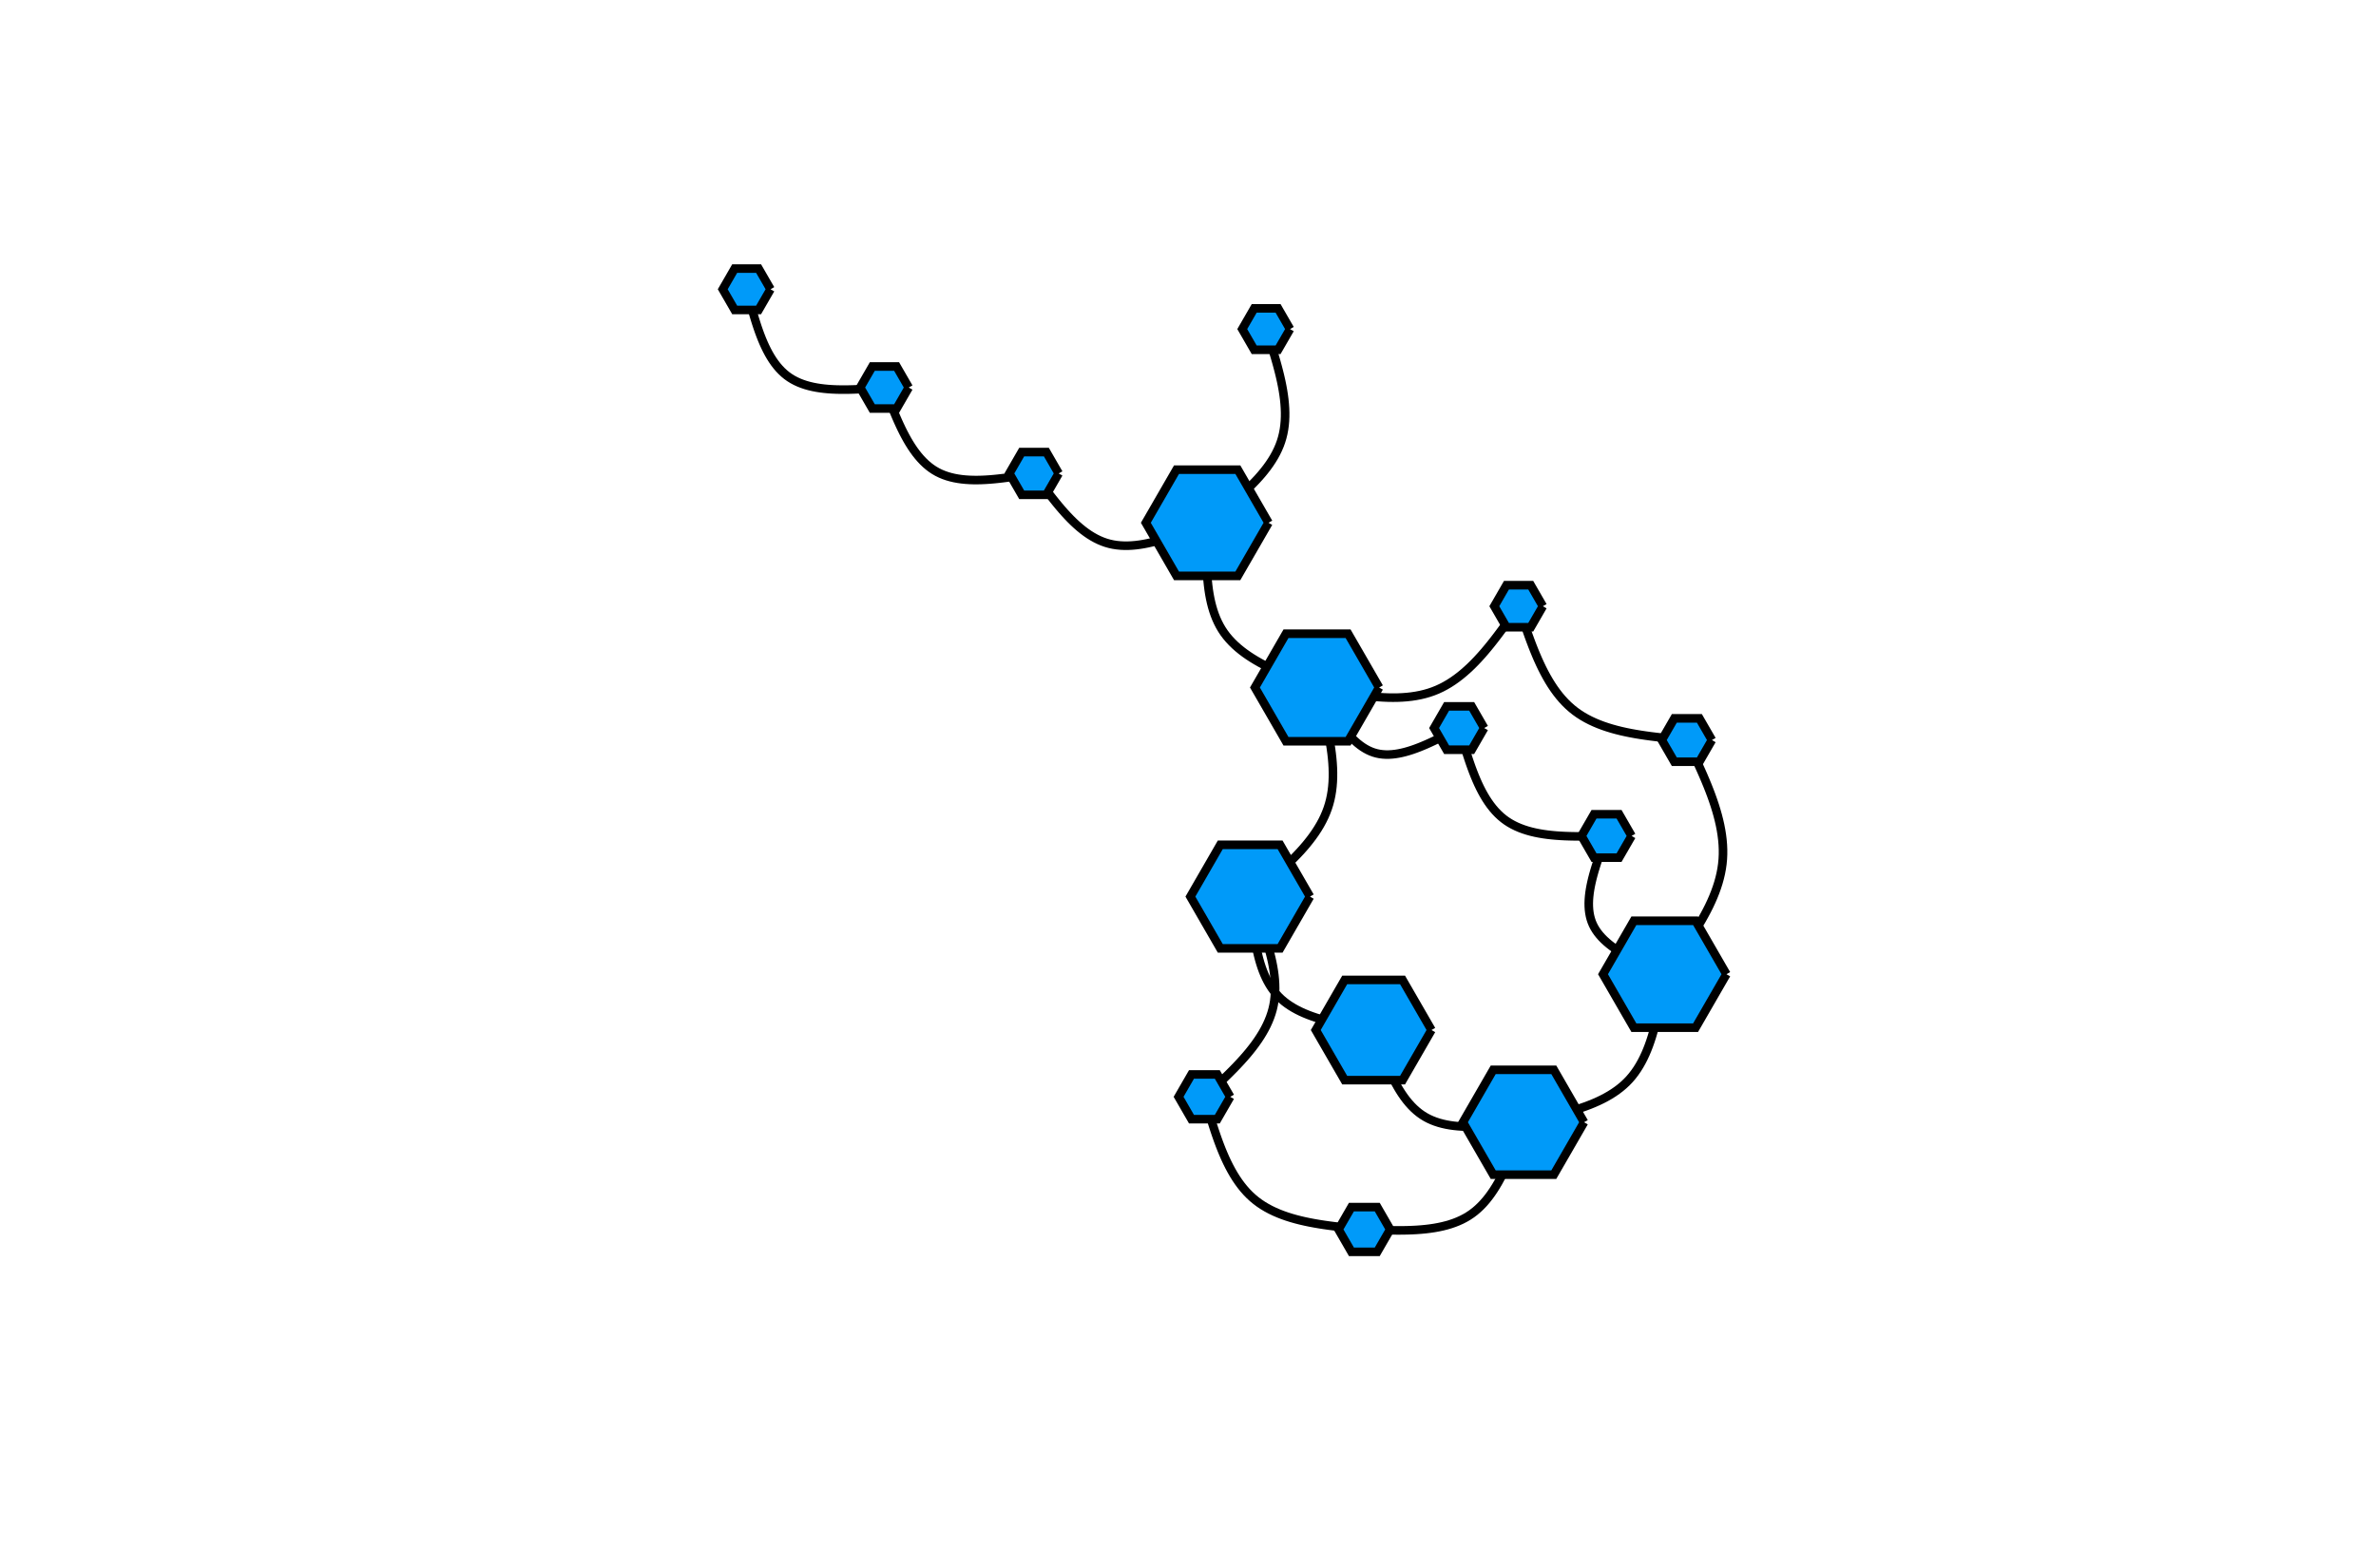 <?xml version="1.0" encoding="utf-8"?>
<svg xmlns="http://www.w3.org/2000/svg" xmlns:xlink="http://www.w3.org/1999/xlink" width="277.25" height="183" viewBox="0 0 1109 732">
<rect x="0" y="0" width="1109" height="732" fill="#333333" stroke="none"/>
<defs>
  <clipPath id="clip030">
    <rect x="0" y="0" width="1109" height="732"/>
  </clipPath>
</defs>
<path clip-path="url(#clip030)" d="
M0 732 L1109 732 L1109 0 L0 0  Z
  " fill="#ffffff" fill-rule="evenodd" fill-opacity="1"/>
<defs>
  <clipPath id="clip031">
    <rect x="221" y="0" width="777" height="732"/>
  </clipPath>
</defs>
<path clip-path="url(#clip030)" d="
M260.725 661.685 L875.113 661.685 L875.113 47.246 L260.725 47.246  Z
  " fill="#ffffff" fill-rule="evenodd" fill-opacity="1"/>
<defs>
  <clipPath id="clip032">
    <rect x="260" y="47" width="615" height="615"/>
  </clipPath>
</defs>
<polyline clip-path="url(#clip032)" style="stroke:#000000; stroke-width:4; stroke-opacity:1; fill:none" points="
  590.972,153.615 591.694,155.851 592.413,158.086 593.123,160.318 593.82,162.546 594.5,164.769 595.159,166.986 595.792,169.195 596.395,171.395 596.963,173.584 
  597.493,175.761 597.981,177.926 598.421,180.076 598.81,182.211 599.143,184.328 599.416,186.427 599.625,188.507 599.765,190.566 599.833,192.603 599.824,194.616 
  599.733,196.605 599.556,198.567 599.29,200.502 598.929,202.408 598.47,204.285 597.909,206.13 597.245,207.944 596.482,209.728 595.625,211.483 594.678,213.211 
  593.645,214.913 592.532,216.59 591.341,218.243 590.077,219.875 588.745,221.485 587.348,223.076 585.892,224.649 584.38,226.205 582.816,227.745 581.206,229.271 
  579.552,230.783 577.86,232.284 576.134,233.775 574.378,235.257 572.596,236.73 570.793,238.197 568.972,239.659 567.139,241.117 565.297,242.573 563.451,244.027 
  
  "/>
<polyline clip-path="url(#clip032)" style="stroke:#000000; stroke-width:4; stroke-opacity:1; fill:none" points="
  482.634,221.003 480.541,221.348 478.449,221.69 476.363,222.025 474.283,222.347 472.211,222.654 470.151,222.942 468.105,223.206 466.073,223.443 464.06,223.649 
  462.067,223.821 460.096,223.953 458.15,224.043 456.23,224.086 454.34,224.078 452.48,224.017 450.654,223.897 448.864,223.715 447.112,223.466 445.399,223.149 
  443.73,222.757 442.104,222.288 440.526,221.737 438.997,221.101 437.518,220.375 436.094,219.557 434.722,218.645 433.402,217.644 432.131,216.558 430.907,215.39 
  429.728,214.145 428.591,212.826 427.494,211.437 426.434,209.982 425.411,208.465 424.421,206.89 423.462,205.26 422.532,203.58 421.629,201.854 420.751,200.084 
  419.895,198.276 419.058,196.433 418.24,194.559 417.437,192.658 416.648,190.733 415.87,188.789 415.101,186.83 414.338,184.858 413.58,182.879 412.824,180.897 
  
  "/>
<polyline clip-path="url(#clip032)" style="stroke:#000000; stroke-width:4; stroke-opacity:1; fill:none" points="
  482.634,221.003 483.916,222.764 485.198,224.521 486.484,226.269 487.772,228.005 489.066,229.723 490.366,231.42 491.673,233.09 492.989,234.731 494.315,236.337 
  495.651,237.905 497,239.43 498.363,240.907 499.74,242.332 501.133,243.702 502.543,245.011 503.972,246.255 505.42,247.431 506.889,248.534 508.38,249.559 
  509.895,250.502 511.434,251.359 512.998,252.126 514.59,252.798 516.21,253.371 517.859,253.841 519.538,254.208 521.245,254.476 522.979,254.649 524.738,254.731 
  526.523,254.728 528.33,254.642 530.16,254.48 532.01,254.244 533.88,253.939 535.768,253.569 537.674,253.139 539.596,252.654 541.532,252.116 543.482,251.532 
  545.444,250.904 547.417,250.237 549.399,249.536 551.391,248.805 553.39,248.048 555.394,247.27 557.404,246.474 559.418,245.666 561.434,244.848 563.451,244.027 
  
  "/>
<polyline clip-path="url(#clip032)" style="stroke:#000000; stroke-width:4; stroke-opacity:1; fill:none" points="
  708.804,282.983 709.571,285.309 710.341,287.631 711.116,289.946 711.9,292.251 712.695,294.542 713.503,296.815 714.329,299.068 715.174,301.296 716.041,303.495 
  716.934,305.664 717.854,307.797 718.805,309.891 719.789,311.944 720.81,313.951 721.87,315.909 722.971,317.815 724.117,319.664 725.31,321.454 726.554,323.181 
  727.85,324.841 729.202,326.431 730.613,327.948 732.085,329.388 733.621,330.746 735.224,332.022 736.894,333.213 738.627,334.323 740.422,335.357 742.276,336.316 
  744.185,337.206 746.147,338.029 748.16,338.79 750.219,339.49 752.324,340.135 754.47,340.727 756.655,341.27 758.876,341.767 761.131,342.223 763.416,342.639 
  765.729,343.021 768.068,343.371 770.428,343.694 772.809,343.991 775.205,344.268 777.616,344.527 780.038,344.772 782.468,345.007 784.904,345.235 787.343,345.459 
  
  "/>
<polyline clip-path="url(#clip032)" style="stroke:#000000; stroke-width:4; stroke-opacity:1; fill:none" points="
  708.804,282.983 707.386,285.002 705.967,287.018 704.544,289.025 703.116,291.02 701.681,292.998 700.239,294.955 698.786,296.888 697.321,298.791 695.843,300.661 
  694.35,302.494 692.84,304.286 691.312,306.031 689.764,307.727 688.193,309.369 686.6,310.953 684.981,312.474 683.336,313.929 681.662,315.314 679.958,316.623 
  678.222,317.854 676.453,319.002 674.648,320.063 672.807,321.032 670.927,321.906 669.007,322.68 667.047,323.355 665.048,323.934 663.013,324.423 660.943,324.823 
  658.839,325.141 656.703,325.38 654.537,325.544 652.342,325.638 650.121,325.665 647.875,325.63 645.605,325.537 643.313,325.39 641.002,325.193 638.672,324.95 
  636.325,324.666 633.963,324.345 631.588,323.99 629.201,323.606 626.804,323.197 624.399,322.768 621.987,322.322 619.569,321.863 617.149,321.397 614.727,320.926 
  
  "/>
<polyline clip-path="url(#clip032)" style="stroke:#000000; stroke-width:4; stroke-opacity:1; fill:none" points="
  787.343,345.459 788.469,347.816 789.59,350.173 790.703,352.528 791.802,354.883 792.883,357.236 793.942,359.587 794.975,361.935 795.976,364.28 796.941,366.622 
  797.867,368.96 798.748,371.294 799.579,373.624 800.358,375.948 801.078,378.267 801.736,380.579 802.327,382.886 802.847,385.186 803.291,387.478 803.655,389.763 
  803.934,392.041 804.124,394.309 804.221,396.569 804.219,398.82 804.115,401.06 803.904,403.291 803.587,405.512 803.167,407.723 802.648,409.924 802.037,412.117 
  801.336,414.302 800.55,416.478 799.685,418.647 798.743,420.809 797.731,422.964 796.651,425.112 795.509,427.255 794.309,429.392 793.056,431.524 791.753,433.652 
  790.406,435.775 789.019,437.895 787.596,440.011 786.142,442.124 784.662,444.235 783.159,446.344 781.638,448.451 780.104,450.556 778.561,452.661 777.013,454.766 
  
  "/>
<polyline clip-path="url(#clip032)" style="stroke:#000000; stroke-width:4; stroke-opacity:1; fill:none" points="
  777.013,454.766 776.639,457.103 776.263,459.437 775.879,461.764 775.486,464.083 775.08,466.389 774.658,468.68 774.216,470.952 773.751,473.202 773.261,475.428 
  772.742,477.626 772.19,479.793 771.602,481.926 770.976,484.022 770.307,486.078 769.594,488.09 768.831,490.057 768.017,491.973 767.148,493.838 766.22,495.646 
  765.231,497.396 764.177,499.084 763.056,500.707 761.863,502.263 760.595,503.747 759.25,505.157 757.827,506.493 756.33,507.758 754.761,508.955 753.125,510.087 
  751.423,511.157 749.66,512.169 747.839,513.125 745.963,514.028 744.035,514.883 742.058,515.69 740.036,516.455 737.972,517.179 735.87,517.866 733.731,518.519 
  731.56,519.141 729.36,519.736 727.134,520.306 724.885,520.854 722.617,521.383 720.333,521.897 718.036,522.399 715.729,522.892 713.415,523.378 711.099,523.861 
  
  "/>
<polyline clip-path="url(#clip032)" style="stroke:#000000; stroke-width:4; stroke-opacity:1; fill:none" points="
  777.013,454.766 775.221,453.969 773.434,453.171 771.654,452.369 769.887,451.562 768.136,450.748 766.406,449.925 764.701,449.092 763.025,448.247 761.381,447.388 
  759.775,446.514 758.21,445.621 756.69,444.71 755.22,443.778 753.804,442.824 752.445,441.845 751.148,440.84 749.918,439.807 748.757,438.745 747.671,437.652 
  746.663,436.525 745.737,435.364 744.898,434.166 744.15,432.93 743.497,431.655 742.943,430.337 742.487,428.978 742.127,427.579 741.857,426.142 741.674,424.669 
  741.573,423.16 741.551,421.619 741.603,420.046 741.725,418.444 741.913,416.815 742.163,415.159 742.471,413.478 742.832,411.776 743.243,410.052 743.699,408.309 
  744.197,406.549 744.732,404.774 745.299,402.984 745.896,401.182 746.517,399.37 747.159,397.549 747.818,395.721 748.489,393.888 749.168,392.052 749.851,390.214 
  
  "/>
<polyline clip-path="url(#clip032)" style="stroke:#000000; stroke-width:4; stroke-opacity:1; fill:none" points="
  711.099,523.861 710.333,525.996 709.564,528.128 708.791,530.251 708.01,532.364 707.218,534.462 706.415,536.542 705.596,538.599 704.76,540.63 703.904,542.631 
  703.026,544.599 702.122,546.53 701.191,548.42 700.23,550.265 699.236,552.063 698.208,553.808 697.141,555.497 696.035,557.127 694.887,558.694 693.693,560.194 
  692.452,561.624 691.161,562.979 689.817,564.257 688.418,565.453 686.962,566.563 685.446,567.584 683.87,568.517 682.236,569.364 680.547,570.129 678.806,570.816 
  677.015,571.429 675.176,571.972 673.293,572.448 671.367,572.86 669.4,573.214 667.397,573.511 665.358,573.757 663.287,573.954 661.186,574.107 659.057,574.218 
  656.903,574.293 654.727,574.335 652.531,574.346 650.317,574.332 648.088,574.295 645.847,574.24 643.596,574.17 641.337,574.089 639.073,574 636.807,573.908 
  
  "/>
<polyline clip-path="url(#clip032)" style="stroke:#000000; stroke-width:4; stroke-opacity:1; fill:none" points="
  711.099,523.861 708.968,524.126 706.839,524.388 704.714,524.642 702.597,524.884 700.489,525.111 698.393,525.319 696.311,525.505 694.246,525.663 692.199,525.791 
  690.173,525.885 688.171,525.94 686.195,525.954 684.246,525.922 682.329,525.84 680.444,525.705 678.594,525.513 676.782,525.26 675.009,524.941 673.279,524.555 
  671.594,524.096 669.955,523.56 668.365,522.945 666.828,522.245 665.344,521.458 663.916,520.58 662.545,519.61 661.227,518.553 659.961,517.411 658.744,516.19 
  657.575,514.892 656.449,513.522 655.366,512.083 654.323,510.58 653.318,509.015 652.347,507.394 651.41,505.718 650.503,503.994 649.624,502.223 648.77,500.411 
  647.941,498.56 647.132,496.676 646.342,494.76 645.569,492.818 644.81,490.853 644.062,488.869 643.324,486.87 642.593,484.86 641.866,482.841 641.142,480.819 
  
  "/>
<polyline clip-path="url(#clip032)" style="stroke:#000000; stroke-width:4; stroke-opacity:1; fill:none" points="
  636.807,573.908 634.426,573.678 632.048,573.444 629.676,573.203 627.313,572.953 624.961,572.688 622.623,572.406 620.302,572.103 618.001,571.777 615.724,571.423 
  613.472,571.037 611.248,570.618 609.056,570.16 606.898,569.661 604.778,569.117 602.697,568.525 600.659,567.882 598.667,567.183 596.724,566.425 594.832,565.606 
  592.994,564.721 591.213,563.767 589.493,562.741 587.835,561.639 586.243,560.458 584.72,559.194 583.265,557.848 581.875,556.423 580.549,554.921 579.282,553.348 
  578.073,551.705 576.918,549.997 575.815,548.227 574.76,546.398 573.75,544.514 572.784,542.579 571.858,540.595 570.968,538.567 570.113,536.497 569.29,534.389 
  568.495,532.247 567.726,530.073 566.979,527.873 566.253,525.648 565.544,523.402 564.849,521.139 564.165,518.863 563.491,516.576 562.821,514.282 562.155,511.985 
  
  "/>
<polyline clip-path="url(#clip032)" style="stroke:#000000; stroke-width:4; stroke-opacity:1; fill:none" points="
  412.824,180.897 410.732,181.054 408.642,181.207 406.557,181.353 404.481,181.489 402.414,181.609 400.361,181.712 398.323,181.792 396.303,181.847 394.305,181.873 
  392.329,181.866 390.38,181.823 388.459,181.74 386.569,181.612 384.713,181.438 382.894,181.212 381.113,180.932 379.375,180.593 377.68,180.193 376.032,179.727 
  374.433,179.191 372.887,178.583 371.395,177.898 369.96,177.133 368.585,176.284 367.272,175.348 366.021,174.325 364.83,173.217 363.697,172.03 362.618,170.766 
  361.59,169.429 360.613,168.022 359.682,166.551 358.795,165.017 357.95,163.425 357.144,161.778 356.374,160.08 355.638,158.335 354.933,156.546 354.257,154.717 
  353.606,152.851 352.98,150.953 352.373,149.026 351.785,147.073 351.213,145.098 350.654,143.105 350.105,141.097 349.564,139.079 349.028,137.053 348.495,135.023 
  
  "/>
<polyline clip-path="url(#clip032)" style="stroke:#000000; stroke-width:4; stroke-opacity:1; fill:none" points="
  614.727,320.926 612.563,320.101 610.404,319.274 608.251,318.443 606.11,317.603 603.984,316.754 601.876,315.892 599.791,315.016 597.732,314.122 595.702,313.208 
  593.706,312.272 591.747,311.311 589.83,310.323 587.957,309.305 586.132,308.254 584.36,307.169 582.643,306.047 580.986,304.885 579.392,303.68 577.865,302.431 
  576.41,301.135 575.028,299.789 573.725,298.391 572.503,296.938 571.368,295.428 570.321,293.859 569.364,292.23 568.493,290.544 567.703,288.803 566.992,287.011 
  566.355,285.168 565.788,283.278 565.289,281.344 564.853,279.367 564.477,277.351 564.157,275.298 563.888,273.209 563.669,271.089 563.493,268.938 563.359,266.76 
  563.262,264.558 563.199,262.333 563.165,260.088 563.158,257.826 563.172,255.549 563.206,253.259 563.254,250.96 563.313,248.653 563.38,246.341 563.451,244.027 
  
  "/>
<polyline clip-path="url(#clip032)" style="stroke:#000000; stroke-width:4; stroke-opacity:1; fill:none" points="
  614.727,320.926 615.369,323.326 616.007,325.726 616.636,328.123 617.253,330.515 617.852,332.902 618.43,335.283 618.983,337.655 619.506,340.017 619.994,342.369 
  620.445,344.709 620.852,347.034 621.213,349.345 621.523,351.64 621.777,353.917 621.971,356.174 622.102,358.411 622.164,360.627 622.154,362.819 622.067,364.987 
  621.899,367.128 621.646,369.243 621.303,371.329 620.866,373.385 620.332,375.409 619.695,377.401 618.956,379.36 618.119,381.288 617.188,383.186 616.168,385.055 
  615.062,386.897 613.876,388.714 612.612,390.505 611.276,392.273 609.872,394.02 608.404,395.746 606.877,397.453 605.294,399.143 603.659,400.815 601.978,402.473 
  600.254,404.118 598.492,405.75 596.696,407.371 594.87,408.983 593.018,410.586 591.145,412.183 589.255,413.774 587.352,415.361 585.441,416.945 583.525,418.528 
  
  "/>
<polyline clip-path="url(#clip032)" style="stroke:#000000; stroke-width:4; stroke-opacity:1; fill:none" points="
  614.727,320.926 615.712,322.603 616.699,324.276 617.688,325.941 618.681,327.592 619.678,329.226 620.682,330.839 621.693,332.426 622.713,333.983 623.743,335.506 
  624.783,336.989 625.836,338.43 626.902,339.823 627.984,341.165 629.081,342.45 630.195,343.676 631.328,344.837 632.48,345.929 633.653,346.947 634.849,347.889 
  636.067,348.748 637.31,349.521 638.579,350.204 639.875,350.793 641.2,351.282 642.553,351.668 643.936,351.951 645.348,352.135 646.786,352.224 648.25,352.223 
  649.739,352.136 651.25,351.967 652.785,351.72 654.339,351.4 655.914,351.012 657.507,350.559 659.117,350.045 660.743,349.476 662.384,348.855 664.039,348.186 
  665.705,347.475 667.383,346.725 669.07,345.94 670.767,345.125 672.47,344.285 674.18,343.423 675.894,342.543 677.612,341.651 679.333,340.75 681.055,339.845 
  
  "/>
<polyline clip-path="url(#clip032)" style="stroke:#000000; stroke-width:4; stroke-opacity:1; fill:none" points="
  749.851,390.214 747.654,390.269 745.459,390.321 743.27,390.366 741.089,390.4 738.918,390.419 736.761,390.42 734.619,390.4 732.496,390.355 730.394,390.28 
  728.316,390.173 726.264,390.03 724.242,389.847 722.251,389.621 720.294,389.348 718.375,389.024 716.495,388.646 714.657,388.21 712.865,387.713 711.12,387.151 
  709.425,386.52 707.783,385.817 706.197,385.038 704.669,384.18 703.201,383.239 701.797,382.211 700.457,381.096 699.177,379.899 697.955,378.622 696.789,377.269 
  695.676,375.844 694.613,374.35 693.597,372.791 692.627,371.171 691.699,369.493 690.81,367.761 689.959,365.978 689.142,364.149 688.356,362.276 687.6,360.363 
  686.87,358.414 686.164,356.433 685.479,354.423 684.813,352.387 684.162,350.33 683.525,348.254 682.898,346.165 682.279,344.064 681.666,341.956 681.055,339.845 
  
  "/>
<polyline clip-path="url(#clip032)" style="stroke:#000000; stroke-width:4; stroke-opacity:1; fill:none" points="
  583.525,418.528 584.398,420.735 585.266,422.94 586.126,425.144 586.972,427.345 587.801,429.541 588.609,431.733 589.39,433.919 590.141,436.097 590.856,438.268 
  591.533,440.43 592.165,442.581 592.75,444.722 593.282,446.851 593.758,448.967 594.173,451.069 594.522,453.155 594.801,455.226 595.006,457.28 595.133,459.316 
  595.177,461.333 595.133,463.33 594.998,465.306 594.767,467.261 594.435,469.192 593.999,471.099 593.458,472.982 592.817,474.843 592.08,476.681 591.252,478.499 
  590.336,480.296 589.337,482.075 588.259,483.835 587.108,485.579 585.886,487.307 584.6,489.02 583.252,490.718 581.847,492.404 580.39,494.078 578.885,495.741 
  577.336,497.394 575.748,499.037 574.126,500.673 572.472,502.302 570.793,503.925 569.091,505.543 567.373,507.157 565.641,508.768 563.9,510.377 562.155,511.985 
  
  "/>
<polyline clip-path="url(#clip032)" style="stroke:#000000; stroke-width:4; stroke-opacity:1; fill:none" points="
  583.525,418.528 583.715,420.711 583.909,422.891 584.109,425.065 584.319,427.23 584.542,429.383 584.781,431.52 585.041,433.639 585.323,435.737 585.631,437.811 
  585.969,439.857 586.34,441.873 586.747,443.856 587.194,445.802 587.683,447.708 588.218,449.572 588.803,451.39 589.44,453.16 590.133,454.878 590.885,456.541 
  591.7,458.147 592.58,459.691 593.529,461.172 594.551,462.586 595.648,463.93 596.824,465.201 598.078,466.4 599.409,467.528 600.811,468.59 602.282,469.588 
  603.82,470.525 605.419,471.404 607.078,472.229 608.793,473.001 610.56,473.726 612.376,474.404 614.239,475.04 616.144,475.637 618.089,476.197 620.069,476.723 
  622.083,477.22 624.126,477.689 626.196,478.133 628.288,478.556 630.4,478.961 632.529,479.351 634.671,479.729 636.822,480.097 638.981,480.46 641.142,480.819 
  
  "/>
<path clip-path="url(#clip032)" d="
M602.123 153.615 L596.547 143.956 L585.396 143.956 L579.82 153.615 L585.396 163.273 L596.547 163.273 L602.123 153.615 L602.123 153.615  Z
  " fill="#009af9" fill-rule="evenodd" fill-opacity="1"/>
<polyline clip-path="url(#clip032)" style="stroke:#000000; stroke-width:4; stroke-opacity:1; fill:none" points="
  602.123,153.615 596.547,143.956 585.396,143.956 579.82,153.615 585.396,163.273 596.547,163.273 602.123,153.615 
  "/>
<path clip-path="url(#clip032)" d="
M494.146 221.003 L488.39 211.032 L476.878 211.032 L471.123 221.003 L476.878 230.973 L488.39 230.973 L494.146 221.003 L494.146 221.003  Z
  " fill="#009af9" fill-rule="evenodd" fill-opacity="1"/>
<polyline clip-path="url(#clip032)" style="stroke:#000000; stroke-width:4; stroke-opacity:1; fill:none" points="
  494.146,221.003 488.39,211.032 476.878,211.032 471.123,221.003 476.878,230.973 488.39,230.973 494.146,221.003 
  "/>
<path clip-path="url(#clip032)" d="
M720.135 282.983 L714.47 273.168 L703.138 273.168 L697.472 282.983 L703.138 292.797 L714.47 292.797 L720.135 282.983 L720.135 282.983  Z
  " fill="#009af9" fill-rule="evenodd" fill-opacity="1"/>
<polyline clip-path="url(#clip032)" style="stroke:#000000; stroke-width:4; stroke-opacity:1; fill:none" points="
  720.135,282.983 714.47,273.168 703.138,273.168 697.472,282.983 703.138,292.797 714.47,292.797 720.135,282.983 
  "/>
<path clip-path="url(#clip032)" d="
M799.035 345.459 L793.189 335.333 L781.497 335.333 L775.651 345.459 L781.497 355.585 L793.189 355.585 L799.035 345.459 L799.035 345.459  Z
  " fill="#009af9" fill-rule="evenodd" fill-opacity="1"/>
<polyline clip-path="url(#clip032)" style="stroke:#000000; stroke-width:4; stroke-opacity:1; fill:none" points="
  799.035,345.459 793.189,335.333 781.497,335.333 775.651,345.459 781.497,355.585 793.189,355.585 799.035,345.459 
  "/>
<path clip-path="url(#clip032)" d="
M805.819 454.766 L791.416 429.817 L762.61 429.817 L748.207 454.766 L762.61 479.715 L791.416 479.715 L805.819 454.766 L805.819 454.766  Z
  " fill="#009af9" fill-rule="evenodd" fill-opacity="1"/>
<polyline clip-path="url(#clip032)" style="stroke:#000000; stroke-width:4; stroke-opacity:1; fill:none" points="
  805.819,454.766 791.416,429.817 762.61,429.817 748.207,454.766 762.61,479.715 791.416,479.715 805.819,454.766 
  "/>
<path clip-path="url(#clip032)" d="
M739.364 523.861 L725.232 499.38 L696.966 499.38 L682.833 523.861 L696.966 548.342 L725.232 548.342 L739.364 523.861 L739.364 523.861  Z
  " fill="#009af9" fill-rule="evenodd" fill-opacity="1"/>
<polyline clip-path="url(#clip032)" style="stroke:#000000; stroke-width:4; stroke-opacity:1; fill:none" points="
  739.364,523.861 725.232,499.38 696.966,499.38 682.833,523.861 696.966,548.342 725.232,548.342 739.364,523.861 
  "/>
<path clip-path="url(#clip032)" d="
M648.859 573.908 L642.833 563.47 L630.781 563.47 L624.755 573.908 L630.781 584.346 L642.833 584.346 L648.859 573.908 L648.859 573.908  Z
  " fill="#009af9" fill-rule="evenodd" fill-opacity="1"/>
<polyline clip-path="url(#clip032)" style="stroke:#000000; stroke-width:4; stroke-opacity:1; fill:none" points="
  648.859,573.908 642.833,563.47 630.781,563.47 624.755,573.908 630.781,584.346 642.833,584.346 648.859,573.908 
  "/>
<path clip-path="url(#clip032)" d="
M424.155 180.897 L418.49 171.082 L407.158 171.082 L401.492 180.897 L407.158 190.711 L418.49 190.711 L424.155 180.897 L424.155 180.897  Z
  " fill="#009af9" fill-rule="evenodd" fill-opacity="1"/>
<polyline clip-path="url(#clip032)" style="stroke:#000000; stroke-width:4; stroke-opacity:1; fill:none" points="
  424.155,180.897 418.49,171.082 407.158,171.082 401.492,180.897 407.158,190.711 418.49,190.711 424.155,180.897 
  "/>
<path clip-path="url(#clip032)" d="
M643.713 320.926 L629.22 295.821 L600.234 295.821 L585.741 320.926 L600.234 346.031 L629.22 346.031 L643.713 320.926 L643.713 320.926  Z
  " fill="#009af9" fill-rule="evenodd" fill-opacity="1"/>
<polyline clip-path="url(#clip032)" style="stroke:#000000; stroke-width:4; stroke-opacity:1; fill:none" points="
  643.713,320.926 629.22,295.821 600.234,295.821 585.741,320.926 600.234,346.031 629.22,346.031 643.713,320.926 
  "/>
<path clip-path="url(#clip032)" d="
M761.543 390.214 L755.697 380.087 L744.005 380.087 L738.159 390.214 L744.005 400.34 L755.697 400.34 L761.543 390.214 L761.543 390.214  Z
  " fill="#009af9" fill-rule="evenodd" fill-opacity="1"/>
<polyline clip-path="url(#clip032)" style="stroke:#000000; stroke-width:4; stroke-opacity:1; fill:none" points="
  761.543,390.214 755.697,380.087 744.005,380.087 738.159,390.214 744.005,400.34 755.697,400.34 761.543,390.214 
  "/>
<path clip-path="url(#clip032)" d="
M592.077 244.027 L577.764 219.234 L549.138 219.234 L534.825 244.027 L549.138 268.82 L577.764 268.82 L592.077 244.027 L592.077 244.027  Z
  " fill="#009af9" fill-rule="evenodd" fill-opacity="1"/>
<polyline clip-path="url(#clip032)" style="stroke:#000000; stroke-width:4; stroke-opacity:1; fill:none" points="
  592.077,244.027 577.764,219.234 549.138,219.234 534.825,244.027 549.138,268.82 577.764,268.82 592.077,244.027 
  "/>
<path clip-path="url(#clip032)" d="
M359.646 135.023 L354.07 125.365 L342.919 125.365 L337.343 135.023 L342.919 144.682 L354.07 144.682 L359.646 135.023 L359.646 135.023  Z
  " fill="#009af9" fill-rule="evenodd" fill-opacity="1"/>
<polyline clip-path="url(#clip032)" style="stroke:#000000; stroke-width:4; stroke-opacity:1; fill:none" points="
  359.646,135.023 354.07,125.365 342.919,125.365 337.343,135.023 342.919,144.682 354.07,144.682 359.646,135.023 
  "/>
<path clip-path="url(#clip032)" d="
M611.43 418.528 L597.478 394.359 L569.572 394.359 L555.62 418.528 L569.572 442.697 L597.478 442.697 L611.43 418.528 L611.43 418.528  Z
  " fill="#009af9" fill-rule="evenodd" fill-opacity="1"/>
<polyline clip-path="url(#clip032)" style="stroke:#000000; stroke-width:4; stroke-opacity:1; fill:none" points="
  611.43,418.528 597.478,394.359 569.572,394.359 555.62,418.528 569.572,442.697 597.478,442.697 611.43,418.528 
  "/>
<path clip-path="url(#clip032)" d="
M574.207 511.985 L568.181 501.546 L556.129 501.546 L550.103 511.985 L556.129 522.423 L568.181 522.423 L574.207 511.985 L574.207 511.985  Z
  " fill="#009af9" fill-rule="evenodd" fill-opacity="1"/>
<polyline clip-path="url(#clip032)" style="stroke:#000000; stroke-width:4; stroke-opacity:1; fill:none" points="
  574.207,511.985 568.181,501.546 556.129,501.546 550.103,511.985 556.129,522.423 568.181,522.423 574.207,511.985 
  "/>
<path clip-path="url(#clip032)" d="
M692.747 339.845 L686.901 329.719 L675.209 329.719 L669.363 339.845 L675.209 349.971 L686.901 349.971 L692.747 339.845 L692.747 339.845  Z
  " fill="#009af9" fill-rule="evenodd" fill-opacity="1"/>
<polyline clip-path="url(#clip032)" style="stroke:#000000; stroke-width:4; stroke-opacity:1; fill:none" points="
  692.747,339.845 686.901,329.719 675.209,329.719 669.363,339.845 675.209,349.971 686.901,349.971 692.747,339.845 
  "/>
<path clip-path="url(#clip032)" d="
M668.147 480.819 L654.644 457.431 L627.64 457.431 L614.137 480.819 L627.64 504.208 L654.644 504.208 L668.147 480.819 L668.147 480.819  Z
  " fill="#009af9" fill-rule="evenodd" fill-opacity="1"/>
<polyline clip-path="url(#clip032)" style="stroke:#000000; stroke-width:4; stroke-opacity:1; fill:none" points="
  668.147,480.819 654.644,457.431 627.64,457.431 614.137,480.819 627.64,504.208 654.644,504.208 668.147,480.819 
  "/>
<circle clip-path="url(#clip032)" style="fill:#009af9; stroke:none; fill-opacity:1" cx="590.972" cy="153.615" r="2"/>
<circle clip-path="url(#clip032)" style="fill:#009af9; stroke:none; fill-opacity:1" cx="482.634" cy="221.003" r="2"/>
<circle clip-path="url(#clip032)" style="fill:#009af9; stroke:none; fill-opacity:1" cx="708.804" cy="282.983" r="2"/>
<circle clip-path="url(#clip032)" style="fill:#009af9; stroke:none; fill-opacity:1" cx="787.343" cy="345.459" r="2"/>
<circle clip-path="url(#clip032)" style="fill:#009af9; stroke:none; fill-opacity:1" cx="777.013" cy="454.766" r="2"/>
<circle clip-path="url(#clip032)" style="fill:#009af9; stroke:none; fill-opacity:1" cx="711.099" cy="523.861" r="2"/>
<circle clip-path="url(#clip032)" style="fill:#009af9; stroke:none; fill-opacity:1" cx="636.807" cy="573.908" r="2"/>
<circle clip-path="url(#clip032)" style="fill:#009af9; stroke:none; fill-opacity:1" cx="412.824" cy="180.897" r="2"/>
<circle clip-path="url(#clip032)" style="fill:#009af9; stroke:none; fill-opacity:1" cx="614.727" cy="320.926" r="2"/>
<circle clip-path="url(#clip032)" style="fill:#009af9; stroke:none; fill-opacity:1" cx="749.851" cy="390.214" r="2"/>
<circle clip-path="url(#clip032)" style="fill:#009af9; stroke:none; fill-opacity:1" cx="563.451" cy="244.027" r="2"/>
<circle clip-path="url(#clip032)" style="fill:#009af9; stroke:none; fill-opacity:1" cx="348.495" cy="135.023" r="2"/>
<circle clip-path="url(#clip032)" style="fill:#009af9; stroke:none; fill-opacity:1" cx="583.525" cy="418.528" r="2"/>
<circle clip-path="url(#clip032)" style="fill:#009af9; stroke:none; fill-opacity:1" cx="562.155" cy="511.985" r="2"/>
<circle clip-path="url(#clip032)" style="fill:#009af9; stroke:none; fill-opacity:1" cx="681.055" cy="339.845" r="2"/>
<circle clip-path="url(#clip032)" style="fill:#009af9; stroke:none; fill-opacity:1" cx="641.142" cy="480.819" r="2"/>
</svg>
